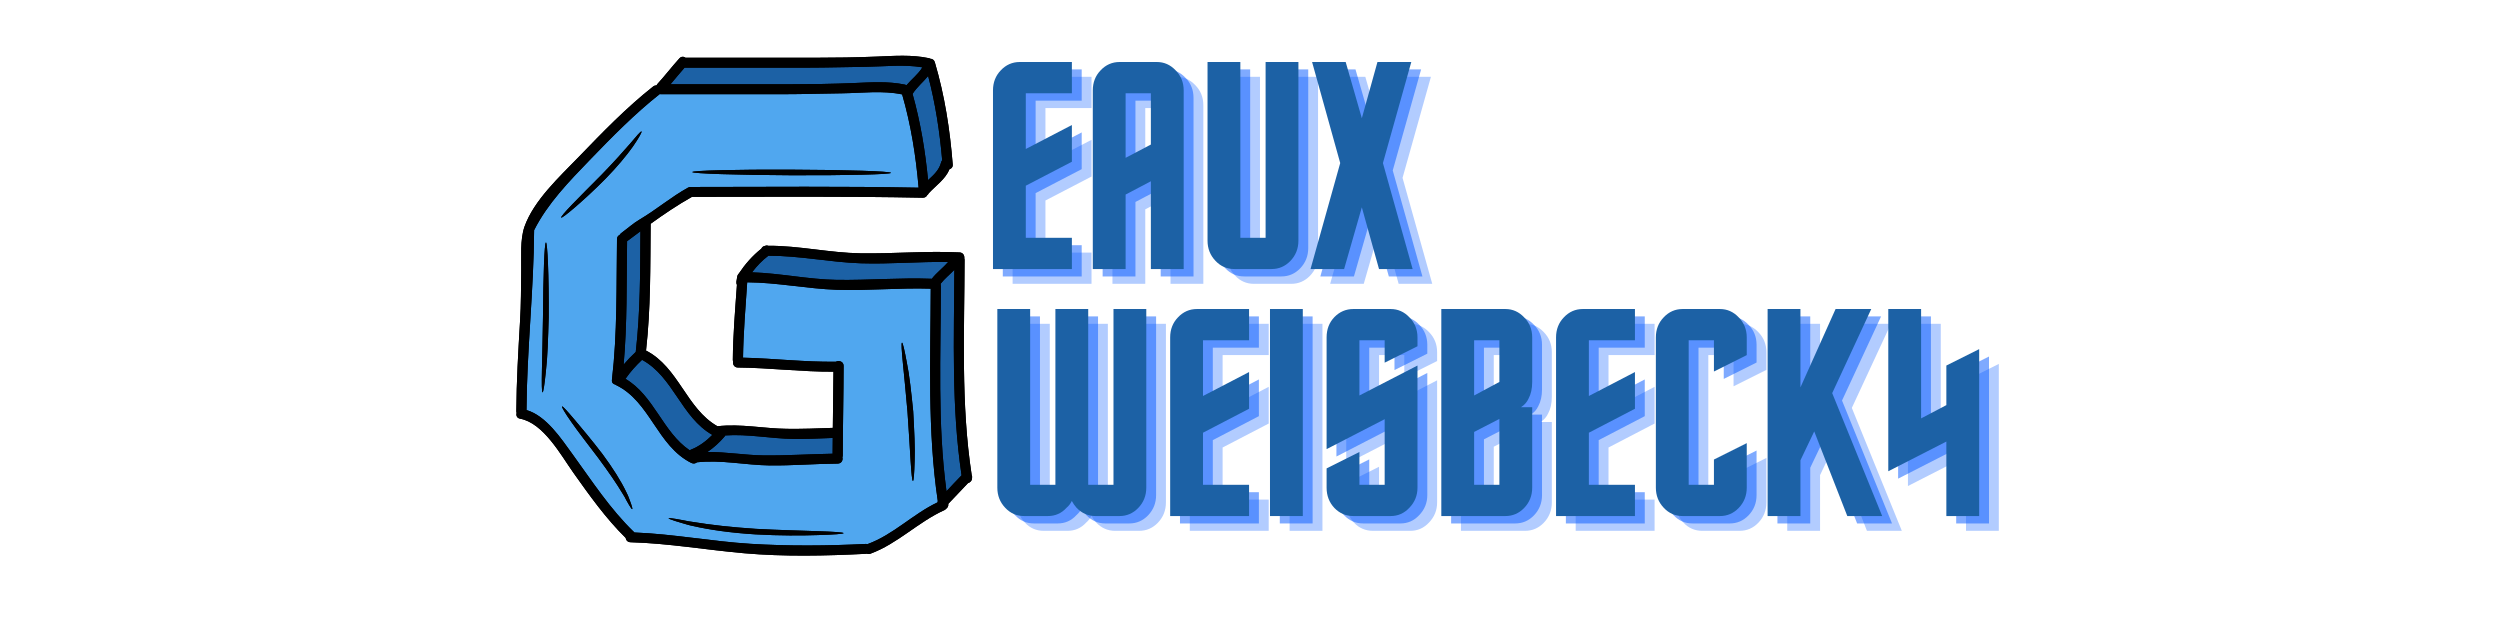 <svg xmlns="http://www.w3.org/2000/svg" xmlns:xlink="http://www.w3.org/1999/xlink" width="200" zoomAndPan="magnify" viewBox="0 0 150 37.5" height="50" preserveAspectRatio="xMidYMid meet" version="1.0"><defs><g/><clipPath id="6811d7c364"><path d="M 30.945 3.168 L 58.328 3.168 L 58.328 33.516 L 30.945 33.516 Z M 30.945 3.168 " clip-rule="nonzero"/></clipPath><clipPath id="6892376804"><path d="M 40 3.168 L 56 3.168 L 56 6 L 40 6 Z M 40 3.168 " clip-rule="nonzero"/></clipPath><clipPath id="40a1241e47"><path d="M 30.945 3.168 L 58.328 3.168 L 58.328 33.516 L 30.945 33.516 Z M 30.945 3.168 " clip-rule="nonzero"/></clipPath></defs><g clip-path="url(#6811d7c364)"><path fill="#000000" d="M 31.203 25.121 C 32.609 25.379 33.66 27.316 34.402 28.363 C 35.363 29.715 36.348 31.105 37.539 32.273 C 37.559 32.406 37.652 32.531 37.832 32.535 C 40.121 32.598 42.375 32.996 44.652 33.195 C 47.047 33.406 49.535 33.352 51.938 33.23 C 51.965 33.23 51.988 33.227 52.016 33.219 C 52.07 33.246 52.141 33.25 52.223 33.223 C 53.867 32.617 55.078 31.324 56.66 30.609 C 56.703 30.586 56.738 30.562 56.762 30.531 C 56.852 30.469 56.918 30.363 56.898 30.23 C 57.301 29.824 57.676 29.398 58.074 28.992 C 58.207 28.953 58.324 28.84 58.324 28.676 C 58.336 28.617 58.328 28.555 58.301 28.5 C 57.645 24.223 57.867 19.895 57.875 15.59 C 57.875 15.555 57.867 15.527 57.859 15.5 C 57.879 15.336 57.785 15.152 57.57 15.145 C 55.59 15.047 53.617 15.23 51.637 15.199 C 49.777 15.172 47.953 14.738 46.09 14.746 C 46.035 14.723 45.973 14.723 45.91 14.75 C 45.797 14.766 45.719 14.832 45.68 14.922 C 45.152 15.34 44.707 15.848 44.332 16.41 C 44.273 16.465 44.238 16.543 44.227 16.633 C 44.211 16.723 44.199 16.812 44.184 16.902 C 44.176 16.977 44.188 17.039 44.215 17.094 C 44.109 18.594 43.98 20.098 43.969 21.602 C 43.969 21.637 43.977 21.668 43.984 21.695 C 43.957 21.859 44.055 22.051 44.273 22.051 C 46.188 22.07 48.094 22.312 50.008 22.301 C 50 23.426 49.984 24.547 49.969 25.672 C 49.055 25.707 48.141 25.742 47.227 25.73 C 45.812 25.715 44.457 25.414 43.047 25.574 C 41.176 24.512 40.723 22.039 38.762 21.035 C 39.047 18.508 39.016 15.965 39.039 13.426 C 39.84 12.848 40.656 12.297 41.516 11.812 C 46.176 11.812 50.758 11.77 55.363 11.863 C 55.5 11.867 55.59 11.797 55.637 11.703 C 55.672 11.68 55.703 11.645 55.719 11.602 C 56.164 11.121 56.723 10.754 56.973 10.148 C 57.086 10.121 57.176 10.027 57.164 9.875 C 57 7.793 56.684 5.742 56.09 3.734 C 56.047 3.59 55.934 3.527 55.816 3.523 C 55.789 3.508 55.758 3.492 55.723 3.488 C 54.695 3.273 53.668 3.352 52.625 3.395 C 51.379 3.445 50.125 3.465 48.879 3.465 L 41.133 3.465 C 41.027 3.387 40.879 3.375 40.762 3.504 C 40.309 4.004 39.898 4.543 39.441 5.043 C 39.418 5.07 39.402 5.094 39.391 5.121 C 39.324 5.121 39.254 5.141 39.188 5.191 C 37.57 6.469 36.156 7.934 34.73 9.41 C 33.582 10.598 32.031 12.016 31.469 13.602 C 31.195 14.391 31.289 15.418 31.273 16.262 C 31.258 17.262 31.266 18.258 31.203 19.258 C 31.098 21.066 30.988 22.875 30.98 24.684 C 30.98 24.719 30.988 24.754 30.996 24.781 C 30.957 24.926 31.012 25.086 31.203 25.121 " fill-opacity="1" fill-rule="nonzero"/></g><path fill="#1c61a5" d="M 57.262 16.188 C 57.242 20.309 57.082 24.434 57.695 28.52 C 57.387 28.832 57.09 29.156 56.789 29.473 C 56.242 25.398 56.449 21.281 56.453 17.18 C 56.453 17.148 56.449 17.117 56.441 17.09 C 56.441 17.066 56.445 17.043 56.441 17.02 C 56.68 16.715 56.992 16.469 57.262 16.188 " fill-opacity="1" fill-rule="nonzero"/><path fill="#1c61a5" d="M 51.637 15.797 C 53.391 15.855 55.137 15.691 56.891 15.719 C 56.586 16.074 56.195 16.355 55.91 16.727 C 54.012 16.652 52.113 16.82 50.215 16.793 C 48.504 16.766 46.828 16.395 45.121 16.34 C 45.402 15.969 45.727 15.625 46.102 15.344 C 47.957 15.336 49.781 15.734 51.637 15.797 " fill-opacity="1" fill-rule="nonzero"/><g clip-path="url(#6892376804)"><path fill="#1c61a5" d="M 55.344 4.039 C 55.105 4.445 54.699 4.746 54.391 5.113 C 54.363 5.098 54.336 5.086 54.301 5.078 C 53.273 4.863 52.246 4.941 51.203 4.984 C 49.957 5.035 48.707 5.055 47.457 5.055 C 45.031 5.055 42.664 5.055 40.23 5.055 C 40.512 4.723 40.785 4.387 41.074 4.059 C 41.074 4.059 41.078 4.059 41.078 4.059 C 41.078 4.059 46 4.059 48.488 4.059 C 49.641 4.059 50.797 4.02 51.957 4.008 C 53.09 3.992 54.219 3.852 55.344 4.039 " fill-opacity="1" fill-rule="nonzero"/></g><path fill="#1c61a5" d="M 49.965 26.277 C 49.961 26.59 49.961 26.906 49.957 27.223 C 48.574 27.246 47.191 27.34 45.805 27.324 C 44.664 27.309 43.566 27.109 42.441 27.121 C 42.828 26.859 43.172 26.547 43.477 26.188 C 43.492 26.168 43.508 26.145 43.52 26.125 C 44.879 26.031 46.234 26.316 47.594 26.336 C 48.387 26.344 49.176 26.309 49.965 26.277 " fill-opacity="1" fill-rule="nonzero"/><path fill="#1c61a5" d="M 42.742 26.094 C 42.375 26.465 41.949 26.785 41.453 26.98 C 41.426 26.992 41.406 27.004 41.383 27.02 C 39.766 25.93 39.25 23.746 37.527 22.73 C 37.816 22.312 38.152 21.938 38.523 21.59 C 40.406 22.609 40.871 25.035 42.742 26.094 " fill-opacity="1" fill-rule="nonzero"/><path fill="#1c61a5" d="M 37.625 14.473 C 37.895 14.273 38.16 14.074 38.426 13.875 C 38.41 16.293 38.422 18.711 38.145 21.117 C 37.887 21.355 37.641 21.613 37.418 21.879 C 37.637 19.414 37.59 16.941 37.625 14.473 " fill-opacity="1" fill-rule="nonzero"/><path fill="#1c61a5" d="M 56.531 9.617 C 56.504 9.648 56.477 9.691 56.465 9.746 C 56.355 10.195 56.02 10.504 55.684 10.805 C 55.516 9.055 55.23 7.328 54.754 5.633 C 55.016 5.223 55.387 4.926 55.688 4.559 C 56.125 6.219 56.383 7.906 56.531 9.617 " fill-opacity="1" fill-rule="nonzero"/><path fill="#50a7ef" d="M 32.922 19.047 C 32.941 16.559 32.848 14.547 32.758 14.547 C 32.66 14.547 32.598 16.562 32.578 19.043 C 32.547 21.523 32.449 23.531 32.555 23.543 C 32.602 23.543 32.676 23.043 32.758 22.234 C 32.855 21.422 32.887 20.293 32.922 19.047 Z M 37.934 30.547 C 37.957 30.539 37.93 30.434 37.871 30.254 C 37.84 30.164 37.801 30.055 37.754 29.93 C 37.707 29.805 37.652 29.66 37.57 29.512 C 37.273 28.887 36.773 28.086 36.152 27.25 C 35.523 26.426 34.918 25.707 34.48 25.188 C 34.043 24.672 33.762 24.359 33.723 24.387 C 33.684 24.41 33.898 24.777 34.289 25.332 C 34.68 25.891 35.25 26.629 35.875 27.449 C 36.488 28.273 37.016 29.043 37.355 29.613 C 37.449 29.75 37.516 29.887 37.578 30.008 C 37.645 30.125 37.699 30.227 37.75 30.309 C 37.848 30.473 37.91 30.559 37.934 30.547 Z M 37.973 8.793 C 38.34 8.262 38.527 7.91 38.492 7.887 C 38.449 7.859 38.191 8.16 37.781 8.648 C 37.367 9.129 36.777 9.781 36.098 10.48 C 35.414 11.172 34.785 11.793 34.34 12.258 C 33.895 12.719 33.637 13.023 33.672 13.055 C 33.703 13.09 34.02 12.848 34.508 12.43 C 34.996 12.008 35.656 11.41 36.344 10.711 C 37.031 10.008 37.602 9.316 37.973 8.793 Z M 50.617 31.988 C 50.617 31.941 50.023 31.902 49.07 31.871 C 48.113 31.836 46.793 31.809 45.34 31.73 C 43.891 31.637 42.582 31.484 41.648 31.328 C 41.414 31.305 41.199 31.254 41.016 31.219 C 40.828 31.18 40.668 31.152 40.535 31.133 C 40.27 31.086 40.121 31.074 40.113 31.094 C 40.109 31.117 40.246 31.176 40.504 31.258 C 40.629 31.297 40.785 31.348 40.969 31.398 C 41.152 31.449 41.355 31.52 41.594 31.562 C 42.535 31.781 43.855 31.973 45.32 32.062 C 46.785 32.145 48.109 32.137 49.07 32.105 C 50.023 32.078 50.617 32.035 50.617 31.988 Z M 53.461 10.371 C 53.461 10.277 50.789 10.191 47.496 10.18 C 44.203 10.164 41.535 10.23 41.535 10.324 C 41.535 10.414 44.203 10.5 47.496 10.516 C 50.789 10.527 53.457 10.465 53.461 10.371 Z M 54.879 27.637 C 54.91 26.883 54.855 25.836 54.793 24.684 C 54.676 23.535 54.566 22.496 54.41 21.754 C 54.273 21.008 54.168 20.551 54.121 20.559 C 54.012 20.578 54.258 22.426 54.449 24.707 C 54.613 26.988 54.672 28.859 54.777 28.859 C 54.824 28.859 54.859 28.391 54.879 27.637 Z M 56.266 30.055 C 56.258 30.082 56.254 30.109 56.254 30.141 C 54.77 30.844 53.613 32.074 52.059 32.645 C 52.059 32.648 52.055 32.648 52.051 32.652 C 52.016 32.641 51.98 32.633 51.938 32.637 C 49.652 32.75 47.316 32.77 45.031 32.629 C 42.699 32.484 40.402 32.039 38.066 31.949 C 38.059 31.945 38.055 31.938 38.047 31.93 C 36.605 30.543 35.504 28.84 34.34 27.238 C 33.664 26.312 32.785 24.957 31.59 24.602 C 31.613 20.996 32.027 17.41 32.047 13.809 C 32.855 12.207 34.137 10.895 35.383 9.602 C 36.723 8.215 38.062 6.848 39.582 5.645 C 39.605 5.648 39.633 5.652 39.656 5.652 C 39.656 5.652 44.578 5.652 47.066 5.652 C 48.219 5.652 49.379 5.609 50.535 5.598 C 51.742 5.582 52.938 5.418 54.129 5.664 C 54.66 7.496 54.953 9.363 55.117 11.262 C 50.59 11.172 46.062 11.215 41.484 11.219 C 41.48 11.219 41.473 11.219 41.469 11.219 C 41.41 11.211 41.348 11.223 41.281 11.258 C 40.254 11.828 39.383 12.578 38.391 13.164 C 37.996 13.395 37.637 13.719 37.27 13.988 C 37.23 14.02 37.203 14.055 37.18 14.094 C 37.09 14.137 37.02 14.219 37.02 14.348 C 36.977 17.168 37.047 19.988 36.715 22.797 C 36.695 22.957 36.797 23.051 36.918 23.074 C 36.934 23.082 36.949 23.094 36.965 23.105 C 39.023 24.105 39.422 26.75 41.48 27.777 C 41.613 27.84 41.734 27.809 41.82 27.738 C 43.273 27.578 44.719 27.906 46.176 27.926 C 47.535 27.941 48.902 27.824 50.262 27.816 C 50.496 27.812 50.59 27.602 50.543 27.434 C 50.559 27.398 50.566 27.359 50.566 27.32 C 50.57 25.531 50.613 23.738 50.617 21.953 C 50.617 21.688 50.332 21.605 50.152 21.703 C 48.289 21.73 46.441 21.504 44.582 21.461 C 44.602 19.949 44.734 18.441 44.832 16.938 C 46.637 16.949 48.41 17.324 50.215 17.387 C 52.09 17.449 53.969 17.258 55.844 17.32 C 55.832 21.574 55.641 25.836 56.266 30.055 " fill-opacity="1" fill-rule="nonzero"/><g clip-path="url(#40a1241e47)"><path fill="#000000" d="M 38.426 13.875 C 38.16 14.074 37.895 14.273 37.625 14.473 C 37.59 16.941 37.637 19.414 37.418 21.879 C 37.641 21.613 37.887 21.355 38.145 21.117 C 38.422 18.711 38.41 16.293 38.426 13.875 Z M 41.453 26.98 C 41.949 26.785 42.375 26.465 42.742 26.094 C 40.871 25.035 40.406 22.609 38.523 21.59 C 38.152 21.938 37.816 22.312 37.527 22.73 C 39.25 23.746 39.766 25.93 41.383 27.02 C 41.406 27.004 41.426 26.992 41.453 26.98 Z M 49.957 27.223 C 49.961 26.906 49.961 26.59 49.965 26.277 C 49.176 26.309 48.387 26.344 47.594 26.336 C 46.234 26.316 44.879 26.031 43.52 26.125 C 43.508 26.145 43.492 26.168 43.477 26.188 C 43.172 26.547 42.828 26.859 42.441 27.121 C 43.566 27.109 44.664 27.309 45.805 27.324 C 47.191 27.34 48.574 27.246 49.957 27.223 Z M 54.391 5.113 C 54.699 4.746 55.105 4.445 55.344 4.039 C 54.219 3.852 53.09 3.992 51.957 4.008 C 50.797 4.02 49.641 4.059 48.488 4.059 C 46 4.059 41.078 4.059 41.078 4.059 C 41.078 4.059 41.074 4.059 41.074 4.059 C 40.785 4.387 40.512 4.723 40.23 5.055 C 42.664 5.055 45.031 5.055 47.457 5.055 C 48.707 5.055 49.957 5.035 51.203 4.984 C 52.246 4.941 53.273 4.863 54.301 5.078 C 54.336 5.086 54.363 5.098 54.391 5.113 Z M 56.254 30.141 C 56.254 30.109 56.258 30.082 56.266 30.055 C 55.641 25.836 55.832 21.574 55.844 17.32 C 53.969 17.258 52.09 17.449 50.215 17.387 C 48.41 17.324 46.637 16.949 44.832 16.938 C 44.734 18.441 44.602 19.949 44.582 21.461 C 46.441 21.504 48.289 21.73 50.152 21.703 C 50.332 21.605 50.617 21.688 50.617 21.953 C 50.613 23.738 50.57 25.531 50.566 27.32 C 50.566 27.359 50.559 27.398 50.543 27.434 C 50.59 27.602 50.496 27.812 50.262 27.816 C 48.902 27.824 47.535 27.941 46.176 27.926 C 44.719 27.906 43.273 27.578 41.82 27.738 C 41.734 27.809 41.613 27.84 41.48 27.777 C 39.422 26.75 39.023 24.105 36.965 23.105 C 36.949 23.094 36.934 23.082 36.918 23.074 C 36.797 23.051 36.695 22.957 36.715 22.797 C 37.047 19.988 36.977 17.168 37.02 14.348 C 37.02 14.219 37.09 14.137 37.18 14.094 C 37.203 14.055 37.23 14.02 37.27 13.988 C 37.637 13.719 37.996 13.395 38.391 13.164 C 39.383 12.578 40.254 11.828 41.281 11.258 C 41.348 11.223 41.41 11.211 41.469 11.219 C 41.473 11.219 41.48 11.219 41.484 11.219 C 46.062 11.215 50.59 11.172 55.117 11.262 C 54.953 9.363 54.66 7.496 54.129 5.664 C 52.938 5.418 51.742 5.582 50.535 5.598 C 49.379 5.609 48.219 5.652 47.066 5.652 C 44.578 5.652 39.656 5.652 39.656 5.652 C 39.633 5.652 39.605 5.648 39.582 5.645 C 38.062 6.848 36.723 8.215 35.383 9.602 C 34.137 10.895 32.855 12.207 32.047 13.809 C 32.027 17.41 31.613 20.996 31.59 24.602 C 32.785 24.957 33.664 26.312 34.34 27.238 C 35.504 28.84 36.605 30.543 38.047 31.93 C 38.055 31.938 38.059 31.945 38.066 31.949 C 40.402 32.039 42.699 32.484 45.031 32.629 C 47.316 32.77 49.652 32.75 51.938 32.637 C 51.98 32.633 52.016 32.641 52.051 32.652 C 52.055 32.648 52.059 32.648 52.059 32.645 C 53.613 32.074 54.77 30.844 56.254 30.141 Z M 56.465 9.746 C 56.477 9.691 56.504 9.648 56.531 9.617 C 56.383 7.906 56.125 6.219 55.688 4.559 C 55.387 4.926 55.016 5.223 54.754 5.633 C 55.23 7.328 55.516 9.055 55.684 10.805 C 56.02 10.504 56.355 10.195 56.465 9.746 Z M 56.891 15.719 C 55.137 15.691 53.391 15.855 51.637 15.797 C 49.781 15.734 47.957 15.336 46.102 15.344 C 45.727 15.625 45.402 15.969 45.121 16.34 C 46.828 16.395 48.504 16.766 50.215 16.793 C 52.113 16.82 54.012 16.652 55.91 16.727 C 56.195 16.355 56.586 16.074 56.891 15.719 Z M 57.695 28.52 C 57.082 24.434 57.242 20.309 57.262 16.188 C 56.992 16.469 56.68 16.715 56.441 17.02 C 56.445 17.043 56.441 17.066 56.441 17.09 C 56.449 17.117 56.453 17.148 56.453 17.18 C 56.449 21.281 56.242 25.398 56.789 29.473 C 57.09 29.156 57.387 28.832 57.695 28.52 Z M 58.301 28.5 C 58.328 28.555 58.336 28.617 58.324 28.676 C 58.324 28.84 58.207 28.953 58.074 28.992 C 57.676 29.398 57.301 29.824 56.898 30.23 C 56.918 30.363 56.852 30.469 56.762 30.531 C 56.738 30.562 56.703 30.586 56.66 30.609 C 55.078 31.324 53.867 32.617 52.223 33.223 C 52.141 33.25 52.07 33.246 52.016 33.219 C 51.988 33.227 51.965 33.23 51.938 33.23 C 49.535 33.352 47.047 33.406 44.652 33.195 C 42.375 32.996 40.121 32.598 37.832 32.535 C 37.652 32.531 37.559 32.406 37.539 32.273 C 36.348 31.105 35.363 29.715 34.402 28.363 C 33.66 27.316 32.609 25.379 31.203 25.121 C 31.012 25.086 30.957 24.926 30.996 24.781 C 30.988 24.754 30.98 24.719 30.98 24.684 C 30.988 22.875 31.098 21.066 31.203 19.258 C 31.266 18.258 31.258 17.262 31.273 16.262 C 31.289 15.418 31.195 14.391 31.469 13.602 C 32.031 12.016 33.582 10.598 34.73 9.41 C 36.156 7.934 37.57 6.469 39.188 5.191 C 39.254 5.141 39.324 5.121 39.391 5.121 C 39.402 5.094 39.422 5.07 39.441 5.043 C 39.898 4.543 40.309 4.004 40.762 3.504 C 40.879 3.375 41.027 3.387 41.133 3.465 C 43.75 3.465 46.281 3.465 48.879 3.465 C 50.125 3.465 51.379 3.445 52.625 3.395 C 53.668 3.352 54.695 3.273 55.723 3.488 C 55.758 3.492 55.789 3.508 55.816 3.523 C 55.934 3.527 56.047 3.59 56.09 3.734 C 56.684 5.742 57 7.793 57.164 9.875 C 57.176 10.027 57.086 10.121 56.973 10.148 C 56.723 10.754 56.164 11.121 55.719 11.602 C 55.703 11.645 55.672 11.68 55.637 11.703 C 55.59 11.797 55.5 11.867 55.363 11.863 C 50.758 11.77 46.176 11.812 41.516 11.812 C 40.656 12.297 39.84 12.848 39.039 13.426 C 39.016 15.965 39.047 18.508 38.762 21.035 C 40.723 22.039 41.176 24.512 43.047 25.574 C 44.457 25.414 45.812 25.715 47.227 25.73 C 48.141 25.742 49.055 25.707 49.969 25.672 C 49.984 24.547 50 23.426 50.008 22.301 C 48.094 22.312 46.188 22.07 44.273 22.051 C 44.055 22.051 43.957 21.859 43.984 21.695 C 43.977 21.668 43.969 21.637 43.969 21.605 C 43.98 20.098 44.109 18.594 44.215 17.094 C 44.188 17.039 44.176 16.977 44.184 16.902 C 44.199 16.812 44.211 16.723 44.227 16.633 C 44.238 16.543 44.273 16.465 44.332 16.41 C 44.707 15.848 45.152 15.34 45.68 14.922 C 45.719 14.832 45.797 14.766 45.91 14.75 C 45.973 14.723 46.035 14.723 46.09 14.746 C 47.953 14.738 49.777 15.172 51.637 15.199 C 53.617 15.23 55.59 15.047 57.57 15.145 C 57.785 15.152 57.879 15.336 57.859 15.5 C 57.867 15.527 57.875 15.555 57.875 15.59 C 57.867 19.895 57.645 24.223 58.301 28.5 " fill-opacity="1" fill-rule="nonzero"/></g><path fill="#000000" d="M 54.793 24.684 C 54.855 25.836 54.91 26.883 54.879 27.637 C 54.859 28.391 54.824 28.859 54.777 28.859 C 54.672 28.859 54.613 26.988 54.449 24.707 C 54.258 22.426 54.012 20.578 54.121 20.559 C 54.168 20.551 54.273 21.008 54.41 21.754 C 54.566 22.496 54.676 23.535 54.793 24.684 " fill-opacity="1" fill-rule="nonzero"/><path fill="#000000" d="M 47.496 10.18 C 50.789 10.191 53.461 10.277 53.461 10.371 C 53.457 10.465 50.789 10.527 47.496 10.516 C 44.203 10.5 41.535 10.414 41.535 10.324 C 41.535 10.23 44.203 10.164 47.496 10.18 " fill-opacity="1" fill-rule="nonzero"/><path fill="#000000" d="M 49.07 31.871 C 50.023 31.902 50.617 31.941 50.617 31.988 C 50.617 32.035 50.023 32.078 49.07 32.105 C 48.109 32.137 46.785 32.145 45.32 32.062 C 43.855 31.973 42.535 31.781 41.594 31.562 C 41.355 31.52 41.152 31.449 40.969 31.398 C 40.785 31.348 40.629 31.297 40.504 31.258 C 40.246 31.176 40.109 31.117 40.113 31.094 C 40.121 31.074 40.27 31.086 40.535 31.133 C 40.668 31.152 40.828 31.18 41.016 31.219 C 41.199 31.254 41.414 31.305 41.648 31.328 C 42.582 31.484 43.891 31.637 45.34 31.73 C 46.793 31.809 48.113 31.836 49.07 31.871 " fill-opacity="1" fill-rule="nonzero"/><path fill="#000000" d="M 38.492 7.887 C 38.527 7.91 38.34 8.262 37.973 8.793 C 37.602 9.316 37.031 10.008 36.344 10.711 C 35.656 11.41 34.996 12.008 34.508 12.43 C 34.02 12.848 33.703 13.09 33.672 13.055 C 33.637 13.023 33.895 12.719 34.34 12.258 C 34.785 11.793 35.414 11.172 36.098 10.48 C 36.777 9.781 37.367 9.129 37.781 8.648 C 38.191 8.16 38.449 7.859 38.492 7.887 " fill-opacity="1" fill-rule="nonzero"/><path fill="#000000" d="M 37.871 30.254 C 37.93 30.434 37.957 30.539 37.934 30.547 C 37.91 30.559 37.848 30.473 37.75 30.309 C 37.699 30.227 37.645 30.125 37.578 30.008 C 37.516 29.887 37.449 29.75 37.355 29.613 C 37.016 29.043 36.488 28.273 35.875 27.449 C 35.25 26.629 34.68 25.891 34.289 25.332 C 33.898 24.777 33.684 24.41 33.723 24.387 C 33.762 24.359 34.043 24.672 34.48 25.188 C 34.918 25.707 35.523 26.426 36.152 27.25 C 36.773 28.086 37.273 28.887 37.57 29.512 C 37.652 29.66 37.707 29.805 37.754 29.93 C 37.801 30.055 37.84 30.164 37.871 30.254 " fill-opacity="1" fill-rule="nonzero"/><path fill="#000000" d="M 32.758 14.547 C 32.848 14.547 32.941 16.559 32.922 19.047 C 32.887 20.293 32.855 21.422 32.758 22.234 C 32.676 23.043 32.602 23.543 32.555 23.543 C 32.449 23.531 32.547 21.523 32.578 19.043 C 32.598 16.562 32.66 14.547 32.758 14.547 " fill-opacity="1" fill-rule="nonzero"/><g fill="#0057ff" fill-opacity="0.302"><g transform="translate(60.299, 31.85)"><g><path d="M 5.188 -0.906 C 5.113 -0.75 5.008 -0.613 4.875 -0.5 C 4.57 -0.164 4.195 0 3.75 0 L 2.328 0 C 1.879 0 1.5 -0.164 1.188 -0.5 C 0.875 -0.832 0.719 -1.234 0.719 -1.703 L 0.719 -12.422 L 2.688 -12.422 L 2.688 -1.875 L 4.203 -1.875 L 4.203 -12.422 L 6.172 -12.422 L 6.172 -1.875 L 7.688 -1.875 L 7.688 -12.422 L 9.656 -12.422 L 9.656 -1.703 C 9.656 -1.223 9.492 -0.816 9.172 -0.484 C 8.859 -0.16 8.484 0 8.047 0 L 6.609 0 C 6.172 0 5.789 -0.164 5.469 -0.5 C 5.352 -0.633 5.258 -0.77 5.188 -0.906 Z M 5.188 -0.906 "/></g></g></g><g fill="#0057ff" fill-opacity="0.302"><g transform="translate(70.669, 31.85)"><g><path d="M 5.453 -10.547 L 2.688 -10.547 L 2.688 -7.203 L 5.453 -8.641 L 5.453 -6.438 L 2.688 -5 L 2.688 -1.875 L 5.453 -1.875 L 5.453 0 L 0.719 0 L 0.719 -10.719 C 0.719 -11.195 0.875 -11.598 1.188 -11.922 C 1.5 -12.254 1.879 -12.422 2.328 -12.422 L 5.453 -12.422 Z M 5.453 -10.547 "/></g></g></g><g fill="#0057ff" fill-opacity="0.302"><g transform="translate(76.658, 31.85)"><g><path d="M 0.719 0 L 0.719 -12.422 L 2.688 -12.422 L 2.688 0 Z M 0.719 0 "/></g></g></g><g fill="#0057ff" fill-opacity="0.302"><g transform="translate(80.055, 31.85)"><g><path d="M 0.719 -10.719 C 0.719 -11.207 0.875 -11.613 1.188 -11.938 C 1.5 -12.258 1.879 -12.422 2.328 -12.422 L 4.562 -12.422 C 5 -12.422 5.375 -12.254 5.688 -11.922 C 6.008 -11.598 6.172 -11.195 6.172 -10.719 L 6.172 -10.188 L 4.203 -9.203 L 4.203 -10.547 L 2.688 -10.547 L 2.688 -7.234 L 6.172 -9.031 L 6.172 -1.703 C 6.172 -1.234 6.008 -0.832 5.688 -0.5 C 5.375 -0.164 5 0 4.562 0 L 2.328 0 C 1.879 0 1.5 -0.16 1.188 -0.484 C 0.875 -0.816 0.719 -1.223 0.719 -1.703 L 0.719 -2.859 L 2.688 -3.844 L 2.688 -1.875 L 4.203 -1.875 L 4.203 -5.812 L 0.719 -4.016 Z M 0.719 -10.719 "/></g></g></g><g fill="#0057ff" fill-opacity="0.302"><g transform="translate(86.938, 31.85)"><g><path d="M 0.719 0 L 0.719 -12.422 L 4.562 -12.422 C 5 -12.422 5.375 -12.254 5.688 -11.922 C 6.008 -11.598 6.172 -11.195 6.172 -10.719 L 6.172 -8.047 C 6.172 -7.648 6.098 -7.316 5.953 -7.047 C 5.859 -6.836 5.707 -6.664 5.5 -6.531 L 6.172 -6.531 L 6.172 -1.703 C 6.172 -1.223 6.008 -0.816 5.688 -0.484 C 5.375 -0.16 5 0 4.562 0 Z M 4.203 -8.047 L 4.203 -10.547 L 2.688 -10.547 L 2.688 -7.234 Z M 4.203 -5.828 L 2.688 -5.047 L 2.688 -1.875 L 4.203 -1.875 Z M 4.203 -5.828 "/></g></g></g><g fill="#0057ff" fill-opacity="0.302"><g transform="translate(93.822, 31.85)"><g><path d="M 5.453 -10.547 L 2.688 -10.547 L 2.688 -7.203 L 5.453 -8.641 L 5.453 -6.438 L 2.688 -5 L 2.688 -1.875 L 5.453 -1.875 L 5.453 0 L 0.719 0 L 0.719 -10.719 C 0.719 -11.195 0.875 -11.598 1.188 -11.922 C 1.5 -12.254 1.879 -12.422 2.328 -12.422 L 5.453 -12.422 Z M 5.453 -10.547 "/></g></g></g><g fill="#0057ff" fill-opacity="0.302"><g transform="translate(99.811, 31.85)"><g><path d="M 4.203 -3.391 L 6.172 -4.375 L 6.172 -1.703 C 6.172 -1.223 6.008 -0.816 5.688 -0.484 C 5.375 -0.16 5 0 4.562 0 L 2.328 0 C 1.879 0 1.5 -0.164 1.188 -0.5 C 0.875 -0.832 0.719 -1.234 0.719 -1.703 L 0.719 -10.719 C 0.719 -11.195 0.875 -11.598 1.188 -11.922 C 1.5 -12.254 1.879 -12.422 2.328 -12.422 L 4.562 -12.422 C 5 -12.422 5.375 -12.254 5.688 -11.922 C 6.008 -11.598 6.172 -11.195 6.172 -10.719 L 6.172 -9.656 L 4.203 -8.672 L 4.203 -10.547 L 2.688 -10.547 L 2.688 -1.875 L 4.203 -1.875 Z M 4.203 -3.391 "/></g></g></g><g fill="#0057ff" fill-opacity="0.302"><g transform="translate(106.516, 31.85)"><g><path d="M 7.594 0 L 5.5 0 L 3.516 -5.078 L 2.688 -3.344 L 2.688 0 L 0.719 0 L 0.719 -12.422 L 2.688 -12.422 L 2.688 -7.719 L 4.797 -12.422 L 6.938 -12.422 L 4.594 -7.375 Z M 7.594 0 "/></g></g></g><g fill="#0057ff" fill-opacity="0.302"><g transform="translate(113.757, 31.85)"><g><path d="M 6.172 0 L 4.203 0 L 4.203 -4.469 L 0.719 -2.688 L 0.719 -12.422 L 2.688 -12.422 L 2.688 -5.859 L 4.203 -6.656 L 4.203 -9.031 L 6.172 -10.016 Z M 6.172 0 "/></g></g></g><g fill="#0057ff" fill-opacity="0.502"><g transform="translate(59.71, 31.407)"><g><path d="M 5.188 -0.906 C 5.113 -0.75 5.008 -0.613 4.875 -0.5 C 4.57 -0.164 4.195 0 3.75 0 L 2.328 0 C 1.879 0 1.5 -0.164 1.188 -0.5 C 0.875 -0.832 0.719 -1.234 0.719 -1.703 L 0.719 -12.422 L 2.688 -12.422 L 2.688 -1.875 L 4.203 -1.875 L 4.203 -12.422 L 6.172 -12.422 L 6.172 -1.875 L 7.688 -1.875 L 7.688 -12.422 L 9.656 -12.422 L 9.656 -1.703 C 9.656 -1.223 9.492 -0.816 9.172 -0.484 C 8.859 -0.16 8.484 0 8.047 0 L 6.609 0 C 6.172 0 5.789 -0.164 5.469 -0.5 C 5.352 -0.633 5.258 -0.77 5.188 -0.906 Z M 5.188 -0.906 "/></g></g></g><g fill="#0057ff" fill-opacity="0.502"><g transform="translate(70.08, 31.407)"><g><path d="M 5.453 -10.547 L 2.688 -10.547 L 2.688 -7.203 L 5.453 -8.641 L 5.453 -6.438 L 2.688 -5 L 2.688 -1.875 L 5.453 -1.875 L 5.453 0 L 0.719 0 L 0.719 -10.719 C 0.719 -11.195 0.875 -11.598 1.188 -11.922 C 1.5 -12.254 1.879 -12.422 2.328 -12.422 L 5.453 -12.422 Z M 5.453 -10.547 "/></g></g></g><g fill="#0057ff" fill-opacity="0.502"><g transform="translate(76.069, 31.407)"><g><path d="M 0.719 0 L 0.719 -12.422 L 2.688 -12.422 L 2.688 0 Z M 0.719 0 "/></g></g></g><g fill="#0057ff" fill-opacity="0.502"><g transform="translate(79.466, 31.407)"><g><path d="M 0.719 -10.719 C 0.719 -11.207 0.875 -11.613 1.188 -11.938 C 1.5 -12.258 1.879 -12.422 2.328 -12.422 L 4.562 -12.422 C 5 -12.422 5.375 -12.254 5.688 -11.922 C 6.008 -11.598 6.172 -11.195 6.172 -10.719 L 6.172 -10.188 L 4.203 -9.203 L 4.203 -10.547 L 2.688 -10.547 L 2.688 -7.234 L 6.172 -9.031 L 6.172 -1.703 C 6.172 -1.234 6.008 -0.832 5.688 -0.5 C 5.375 -0.164 5 0 4.562 0 L 2.328 0 C 1.879 0 1.5 -0.16 1.188 -0.484 C 0.875 -0.816 0.719 -1.223 0.719 -1.703 L 0.719 -2.859 L 2.688 -3.844 L 2.688 -1.875 L 4.203 -1.875 L 4.203 -5.812 L 0.719 -4.016 Z M 0.719 -10.719 "/></g></g></g><g fill="#0057ff" fill-opacity="0.502"><g transform="translate(86.349, 31.407)"><g><path d="M 0.719 0 L 0.719 -12.422 L 4.562 -12.422 C 5 -12.422 5.375 -12.254 5.688 -11.922 C 6.008 -11.598 6.172 -11.195 6.172 -10.719 L 6.172 -8.047 C 6.172 -7.648 6.098 -7.316 5.953 -7.047 C 5.859 -6.836 5.707 -6.664 5.5 -6.531 L 6.172 -6.531 L 6.172 -1.703 C 6.172 -1.223 6.008 -0.816 5.688 -0.484 C 5.375 -0.16 5 0 4.562 0 Z M 4.203 -8.047 L 4.203 -10.547 L 2.688 -10.547 L 2.688 -7.234 Z M 4.203 -5.828 L 2.688 -5.047 L 2.688 -1.875 L 4.203 -1.875 Z M 4.203 -5.828 "/></g></g></g><g fill="#0057ff" fill-opacity="0.502"><g transform="translate(93.233, 31.407)"><g><path d="M 5.453 -10.547 L 2.688 -10.547 L 2.688 -7.203 L 5.453 -8.641 L 5.453 -6.438 L 2.688 -5 L 2.688 -1.875 L 5.453 -1.875 L 5.453 0 L 0.719 0 L 0.719 -10.719 C 0.719 -11.195 0.875 -11.598 1.188 -11.922 C 1.5 -12.254 1.879 -12.422 2.328 -12.422 L 5.453 -12.422 Z M 5.453 -10.547 "/></g></g></g><g fill="#0057ff" fill-opacity="0.502"><g transform="translate(99.222, 31.407)"><g><path d="M 4.203 -3.391 L 6.172 -4.375 L 6.172 -1.703 C 6.172 -1.223 6.008 -0.816 5.688 -0.484 C 5.375 -0.16 5 0 4.562 0 L 2.328 0 C 1.879 0 1.5 -0.164 1.188 -0.5 C 0.875 -0.832 0.719 -1.234 0.719 -1.703 L 0.719 -10.719 C 0.719 -11.195 0.875 -11.598 1.188 -11.922 C 1.5 -12.254 1.879 -12.422 2.328 -12.422 L 4.562 -12.422 C 5 -12.422 5.375 -12.254 5.688 -11.922 C 6.008 -11.598 6.172 -11.195 6.172 -10.719 L 6.172 -9.656 L 4.203 -8.672 L 4.203 -10.547 L 2.688 -10.547 L 2.688 -1.875 L 4.203 -1.875 Z M 4.203 -3.391 "/></g></g></g><g fill="#0057ff" fill-opacity="0.502"><g transform="translate(105.927, 31.407)"><g><path d="M 7.594 0 L 5.5 0 L 3.516 -5.078 L 2.688 -3.344 L 2.688 0 L 0.719 0 L 0.719 -12.422 L 2.688 -12.422 L 2.688 -7.719 L 4.797 -12.422 L 6.938 -12.422 L 4.594 -7.375 Z M 7.594 0 "/></g></g></g><g fill="#0057ff" fill-opacity="0.502"><g transform="translate(113.168, 31.407)"><g><path d="M 6.172 0 L 4.203 0 L 4.203 -4.469 L 0.719 -2.688 L 0.719 -12.422 L 2.688 -12.422 L 2.688 -5.859 L 4.203 -6.656 L 4.203 -9.031 L 6.172 -10.016 Z M 6.172 0 "/></g></g></g><g fill="#1c61a5" fill-opacity="1"><g transform="translate(59.121, 30.963)"><g><path d="M 5.188 -0.906 C 5.113 -0.75 5.008 -0.613 4.875 -0.5 C 4.57 -0.164 4.195 0 3.75 0 L 2.328 0 C 1.879 0 1.5 -0.164 1.188 -0.5 C 0.875 -0.832 0.719 -1.234 0.719 -1.703 L 0.719 -12.422 L 2.688 -12.422 L 2.688 -1.875 L 4.203 -1.875 L 4.203 -12.422 L 6.172 -12.422 L 6.172 -1.875 L 7.688 -1.875 L 7.688 -12.422 L 9.656 -12.422 L 9.656 -1.703 C 9.656 -1.223 9.492 -0.816 9.172 -0.484 C 8.859 -0.16 8.484 0 8.047 0 L 6.609 0 C 6.172 0 5.789 -0.164 5.469 -0.5 C 5.352 -0.633 5.258 -0.77 5.188 -0.906 Z M 5.188 -0.906 "/></g></g></g><g fill="#1c61a5" fill-opacity="1"><g transform="translate(69.491, 30.963)"><g><path d="M 5.453 -10.547 L 2.688 -10.547 L 2.688 -7.203 L 5.453 -8.641 L 5.453 -6.438 L 2.688 -5 L 2.688 -1.875 L 5.453 -1.875 L 5.453 0 L 0.719 0 L 0.719 -10.719 C 0.719 -11.195 0.875 -11.598 1.188 -11.922 C 1.5 -12.254 1.879 -12.422 2.328 -12.422 L 5.453 -12.422 Z M 5.453 -10.547 "/></g></g></g><g fill="#1c61a5" fill-opacity="1"><g transform="translate(75.48, 30.963)"><g><path d="M 0.719 0 L 0.719 -12.422 L 2.688 -12.422 L 2.688 0 Z M 0.719 0 "/></g></g></g><g fill="#1c61a5" fill-opacity="1"><g transform="translate(78.877, 30.963)"><g><path d="M 0.719 -10.719 C 0.719 -11.207 0.875 -11.613 1.188 -11.938 C 1.5 -12.258 1.879 -12.422 2.328 -12.422 L 4.562 -12.422 C 5 -12.422 5.375 -12.254 5.688 -11.922 C 6.008 -11.598 6.172 -11.195 6.172 -10.719 L 6.172 -10.188 L 4.203 -9.203 L 4.203 -10.547 L 2.688 -10.547 L 2.688 -7.234 L 6.172 -9.031 L 6.172 -1.703 C 6.172 -1.234 6.008 -0.832 5.688 -0.5 C 5.375 -0.164 5 0 4.562 0 L 2.328 0 C 1.879 0 1.5 -0.16 1.188 -0.484 C 0.875 -0.816 0.719 -1.223 0.719 -1.703 L 0.719 -2.859 L 2.688 -3.844 L 2.688 -1.875 L 4.203 -1.875 L 4.203 -5.812 L 0.719 -4.016 Z M 0.719 -10.719 "/></g></g></g><g fill="#1c61a5" fill-opacity="1"><g transform="translate(85.76, 30.963)"><g><path d="M 0.719 0 L 0.719 -12.422 L 4.562 -12.422 C 5 -12.422 5.375 -12.254 5.688 -11.922 C 6.008 -11.598 6.172 -11.195 6.172 -10.719 L 6.172 -8.047 C 6.172 -7.648 6.098 -7.316 5.953 -7.047 C 5.859 -6.836 5.707 -6.664 5.5 -6.531 L 6.172 -6.531 L 6.172 -1.703 C 6.172 -1.223 6.008 -0.816 5.688 -0.484 C 5.375 -0.16 5 0 4.562 0 Z M 4.203 -8.047 L 4.203 -10.547 L 2.688 -10.547 L 2.688 -7.234 Z M 4.203 -5.828 L 2.688 -5.047 L 2.688 -1.875 L 4.203 -1.875 Z M 4.203 -5.828 "/></g></g></g><g fill="#1c61a5" fill-opacity="1"><g transform="translate(92.644, 30.963)"><g><path d="M 5.453 -10.547 L 2.688 -10.547 L 2.688 -7.203 L 5.453 -8.641 L 5.453 -6.438 L 2.688 -5 L 2.688 -1.875 L 5.453 -1.875 L 5.453 0 L 0.719 0 L 0.719 -10.719 C 0.719 -11.195 0.875 -11.598 1.188 -11.922 C 1.5 -12.254 1.879 -12.422 2.328 -12.422 L 5.453 -12.422 Z M 5.453 -10.547 "/></g></g></g><g fill="#1c61a5" fill-opacity="1"><g transform="translate(98.633, 30.963)"><g><path d="M 4.203 -3.391 L 6.172 -4.375 L 6.172 -1.703 C 6.172 -1.223 6.008 -0.816 5.688 -0.484 C 5.375 -0.16 5 0 4.562 0 L 2.328 0 C 1.879 0 1.5 -0.164 1.188 -0.5 C 0.875 -0.832 0.719 -1.234 0.719 -1.703 L 0.719 -10.719 C 0.719 -11.195 0.875 -11.598 1.188 -11.922 C 1.5 -12.254 1.879 -12.422 2.328 -12.422 L 4.562 -12.422 C 5 -12.422 5.375 -12.254 5.688 -11.922 C 6.008 -11.598 6.172 -11.195 6.172 -10.719 L 6.172 -9.656 L 4.203 -8.672 L 4.203 -10.547 L 2.688 -10.547 L 2.688 -1.875 L 4.203 -1.875 Z M 4.203 -3.391 "/></g></g></g><g fill="#1c61a5" fill-opacity="1"><g transform="translate(105.338, 30.963)"><g><path d="M 7.594 0 L 5.5 0 L 3.516 -5.078 L 2.688 -3.344 L 2.688 0 L 0.719 0 L 0.719 -12.422 L 2.688 -12.422 L 2.688 -7.719 L 4.797 -12.422 L 6.938 -12.422 L 4.594 -7.375 Z M 7.594 0 "/></g></g></g><g fill="#1c61a5" fill-opacity="1"><g transform="translate(112.578, 30.963)"><g><path d="M 6.172 0 L 4.203 0 L 4.203 -4.469 L 0.719 -2.688 L 0.719 -12.422 L 2.688 -12.422 L 2.688 -5.859 L 4.203 -6.656 L 4.203 -9.031 L 6.172 -10.016 Z M 6.172 0 "/></g></g></g><g fill="#0057ff" fill-opacity="0.302"><g transform="translate(60.038, 17.03)"><g><path d="M 5.453 -10.547 L 2.688 -10.547 L 2.688 -7.203 L 5.453 -8.641 L 5.453 -6.438 L 2.688 -5 L 2.688 -1.875 L 5.453 -1.875 L 5.453 0 L 0.719 0 L 0.719 -10.719 C 0.719 -11.195 0.875 -11.598 1.188 -11.922 C 1.5 -12.254 1.879 -12.422 2.328 -12.422 L 5.453 -12.422 Z M 5.453 -10.547 "/></g></g></g><g fill="#0057ff" fill-opacity="0.302"><g transform="translate(66.028, 17.03)"><g><path d="M 0.719 0 L 0.719 -10.719 C 0.719 -11.195 0.875 -11.598 1.188 -11.922 C 1.5 -12.254 1.879 -12.422 2.328 -12.422 L 4.562 -12.422 C 5 -12.422 5.375 -12.254 5.688 -11.922 C 6.008 -11.598 6.172 -11.195 6.172 -10.719 L 6.172 0 L 4.203 0 L 4.203 -5.266 L 2.688 -4.469 L 2.688 0 Z M 2.688 -6.672 L 4.203 -7.469 L 4.203 -10.547 L 2.688 -10.547 Z M 2.688 -6.672 "/></g></g></g><g fill="#0057ff" fill-opacity="0.302"><g transform="translate(72.911, 17.03)"><g><path d="M 6.172 -12.422 L 6.172 -1.703 C 6.172 -1.223 6.008 -0.816 5.688 -0.484 C 5.375 -0.16 5 0 4.562 0 L 2.328 0 C 1.879 0 1.5 -0.164 1.188 -0.5 C 0.875 -0.832 0.719 -1.234 0.719 -1.703 L 0.719 -12.422 L 2.688 -12.422 L 2.688 -1.875 L 4.203 -1.875 L 4.203 -12.422 Z M 6.172 -12.422 "/></g></g></g><g fill="#0057ff" fill-opacity="0.302"><g transform="translate(79.794, 17.03)"><g><path d="M 6.141 0 L 4.125 0 L 3.094 -3.703 L 2.031 0 L 0.016 0 L 1.797 -6.359 L 0.109 -12.422 L 2.125 -12.422 L 3.094 -9.047 L 4.031 -12.422 L 6.062 -12.422 L 4.359 -6.359 Z M 6.141 0 "/></g></g></g><g fill="#0057ff" fill-opacity="0.502"><g transform="translate(59.449, 16.586)"><g><path d="M 5.453 -10.547 L 2.688 -10.547 L 2.688 -7.203 L 5.453 -8.641 L 5.453 -6.438 L 2.688 -5 L 2.688 -1.875 L 5.453 -1.875 L 5.453 0 L 0.719 0 L 0.719 -10.719 C 0.719 -11.195 0.875 -11.598 1.188 -11.922 C 1.5 -12.254 1.879 -12.422 2.328 -12.422 L 5.453 -12.422 Z M 5.453 -10.547 "/></g></g></g><g fill="#0057ff" fill-opacity="0.502"><g transform="translate(65.439, 16.586)"><g><path d="M 0.719 0 L 0.719 -10.719 C 0.719 -11.195 0.875 -11.598 1.188 -11.922 C 1.5 -12.254 1.879 -12.422 2.328 -12.422 L 4.562 -12.422 C 5 -12.422 5.375 -12.254 5.688 -11.922 C 6.008 -11.598 6.172 -11.195 6.172 -10.719 L 6.172 0 L 4.203 0 L 4.203 -5.266 L 2.688 -4.469 L 2.688 0 Z M 2.688 -6.672 L 4.203 -7.469 L 4.203 -10.547 L 2.688 -10.547 Z M 2.688 -6.672 "/></g></g></g><g fill="#0057ff" fill-opacity="0.502"><g transform="translate(72.322, 16.586)"><g><path d="M 6.172 -12.422 L 6.172 -1.703 C 6.172 -1.223 6.008 -0.816 5.688 -0.484 C 5.375 -0.16 5 0 4.562 0 L 2.328 0 C 1.879 0 1.5 -0.164 1.188 -0.5 C 0.875 -0.832 0.719 -1.234 0.719 -1.703 L 0.719 -12.422 L 2.688 -12.422 L 2.688 -1.875 L 4.203 -1.875 L 4.203 -12.422 Z M 6.172 -12.422 "/></g></g></g><g fill="#0057ff" fill-opacity="0.502"><g transform="translate(79.205, 16.586)"><g><path d="M 6.141 0 L 4.125 0 L 3.094 -3.703 L 2.031 0 L 0.016 0 L 1.797 -6.359 L 0.109 -12.422 L 2.125 -12.422 L 3.094 -9.047 L 4.031 -12.422 L 6.062 -12.422 L 4.359 -6.359 Z M 6.141 0 "/></g></g></g><g fill="#1c61a5" fill-opacity="1"><g transform="translate(58.86, 16.142)"><g><path d="M 5.453 -10.547 L 2.688 -10.547 L 2.688 -7.203 L 5.453 -8.641 L 5.453 -6.438 L 2.688 -5 L 2.688 -1.875 L 5.453 -1.875 L 5.453 0 L 0.719 0 L 0.719 -10.719 C 0.719 -11.195 0.875 -11.598 1.188 -11.922 C 1.5 -12.254 1.879 -12.422 2.328 -12.422 L 5.453 -12.422 Z M 5.453 -10.547 "/></g></g></g><g fill="#1c61a5" fill-opacity="1"><g transform="translate(64.849, 16.142)"><g><path d="M 0.719 0 L 0.719 -10.719 C 0.719 -11.195 0.875 -11.598 1.188 -11.922 C 1.5 -12.254 1.879 -12.422 2.328 -12.422 L 4.562 -12.422 C 5 -12.422 5.375 -12.254 5.688 -11.922 C 6.008 -11.598 6.172 -11.195 6.172 -10.719 L 6.172 0 L 4.203 0 L 4.203 -5.266 L 2.688 -4.469 L 2.688 0 Z M 2.688 -6.672 L 4.203 -7.469 L 4.203 -10.547 L 2.688 -10.547 Z M 2.688 -6.672 "/></g></g></g><g fill="#1c61a5" fill-opacity="1"><g transform="translate(71.733, 16.142)"><g><path d="M 6.172 -12.422 L 6.172 -1.703 C 6.172 -1.223 6.008 -0.816 5.688 -0.484 C 5.375 -0.16 5 0 4.562 0 L 2.328 0 C 1.879 0 1.5 -0.164 1.188 -0.5 C 0.875 -0.832 0.719 -1.234 0.719 -1.703 L 0.719 -12.422 L 2.688 -12.422 L 2.688 -1.875 L 4.203 -1.875 L 4.203 -12.422 Z M 6.172 -12.422 "/></g></g></g><g fill="#1c61a5" fill-opacity="1"><g transform="translate(78.616, 16.142)"><g><path d="M 6.141 0 L 4.125 0 L 3.094 -3.703 L 2.031 0 L 0.016 0 L 1.797 -6.359 L 0.109 -12.422 L 2.125 -12.422 L 3.094 -9.047 L 4.031 -12.422 L 6.062 -12.422 L 4.359 -6.359 Z M 6.141 0 "/></g></g></g></svg>